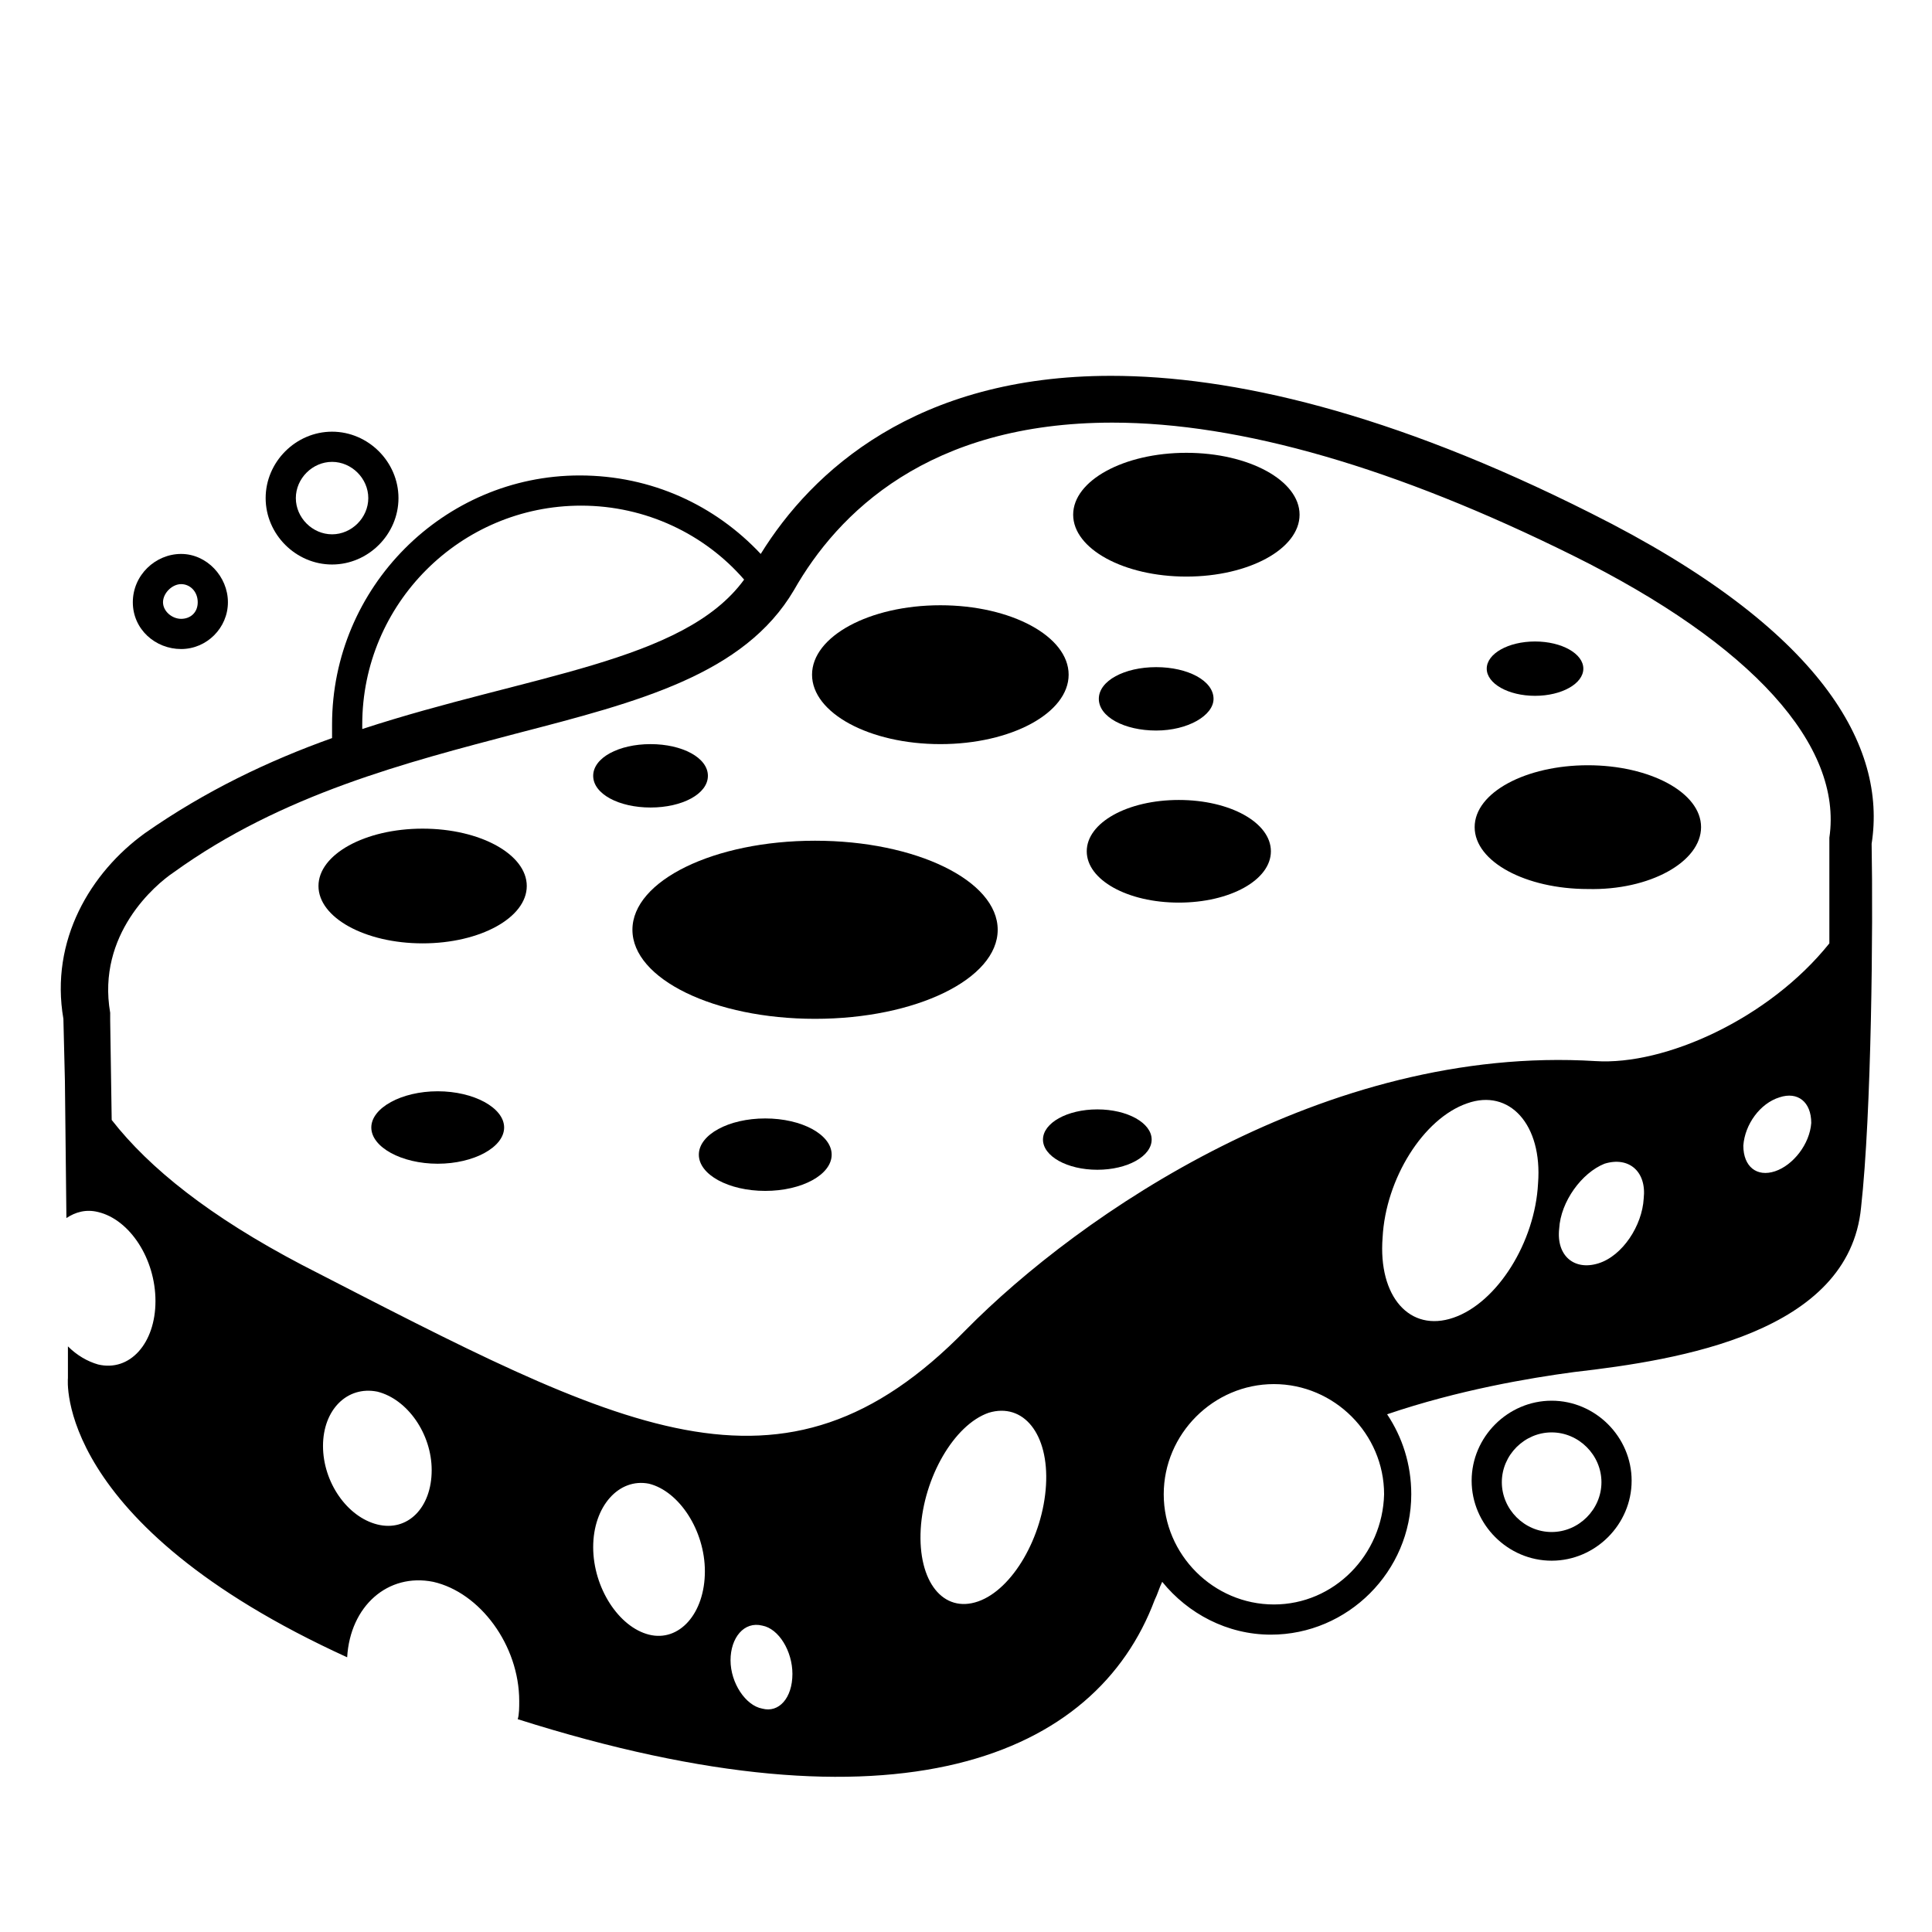 <svg viewBox="0 0 128 128" xmlns="http://www.w3.org/2000/svg">
  <g>
    <path d="M105.4,34c-13.3-6.7-23.8-9.1-31.8-9.1c-12.9,0-19.8,6.3-23.2,11.8c-3-3.2-7.2-5.2-12-5.2 c-9,0-16.4,7.4-16.4,16.5c0,0.3,0,0.6,0,0.9c-4.2,1.5-8.4,3.5-12.4,6.3C6,57.8,3.3,62.3,4.2,67.5l0.1,4.1l0.1,9.1 c0.6-0.4,1.3-0.6,2.1-0.4c2.1,0.5,3.8,3.1,3.8,5.9c0,2.8-1.7,4.7-3.8,4.2c-0.7-0.2-1.4-0.6-2-1.2v2.1c0,0-1,9.6,18.5,18.5 c0.2-3.4,2.7-5.6,5.7-5c3.1,0.7,5.7,4.2,5.7,7.9c0,0.4,0,0.9-0.1,1.2c25.2,8,38.3,2.5,42.2-7.9c0.2-0.4,0.3-0.8,0.5-1.2 c1.7,2.1,4.3,3.5,7.2,3.5c5.1,0,9.3-4.2,9.3-9.3c0-2-0.6-3.8-1.6-5.3c4.7-1.6,9.4-2.4,12.4-2.8c7-0.8,18.2-2.6,19-10.9 c0.7-6.3,0.8-18.7,0.7-24.1C125,49.5,120.8,41.7,105.4,34z M24,48c0-8,6.5-14.5,14.5-14.5c4.3,0,8.2,1.9,10.8,4.9 c-4,5.5-14.3,6.3-25.3,9.9C24,48.2,24,48.1,24,48z M25,101c-2-0.5-3.6-2.8-3.6-5.2c0-2.4,1.6-4,3.6-3.6c2,0.5,3.6,2.8,3.6,5.2 C28.6,99.9,27,101.5,25,101z M43,108.3c-2-0.5-3.7-3.1-3.7-5.8s1.7-4.6,3.7-4.2c2,0.5,3.7,3.1,3.7,5.8 C46.7,106.9,45,108.8,43,108.3z M50.5,113.2c-1.1-0.2-2.1-1.7-2.1-3.2s0.9-2.6,2.1-2.3c1.1,0.2,2,1.7,2,3.2 C52.5,112.5,51.6,113.5,50.5,113.2z M69.3,98.4c-0.2,3.4-2.2,6.9-4.5,7.7c-2.3,0.8-4-1.3-3.8-4.8c0.2-3.4,2.2-6.9,4.5-7.7 C67.8,92.9,69.5,95,69.3,98.4z M84.4,106.3c-4,0-7.3-3.3-7.3-7.3s3.3-7.3,7.3-7.3s7.3,3.3,7.3,7.3C91.6,103,88.4,106.3,84.4,106.3z M101.9,78.4c-0.2,3.9-2.7,7.9-5.6,8.9c-2.9,1-5-1.4-4.7-5.3c0.2-3.9,2.7-7.9,5.6-8.9C100,72.1,102.2,74.5,101.9,78.4z M108.9,79.4 c-0.1,1.8-1.4,3.8-3,4.3c-1.6,0.5-2.8-0.5-2.6-2.3c0.1-1.8,1.5-3.7,3-4.3C107.9,76.6,109.1,77.6,108.9,79.4z M117.6,77.6 c-1.2,0.4-2.1-0.3-2.1-1.7c0.1-1.4,1.1-2.8,2.4-3.2c1.2-0.4,2.1,0.3,2.1,1.7C119.9,75.8,118.8,77.2,117.6,77.6z M121.2,55.5 c0,0.1,0,0.3,0,0.5c0,1.6,0,3.9,0,6.5c-4,5-10.9,8.1-15.5,7.8C87.8,69.2,71.5,80.5,64,88.1c-12.2,12.5-22.8,6.6-44-4.3 c-6.1-3.2-10.1-6.4-12.6-9.6l-0.1-6.6c0-0.2,0-0.3,0-0.5c-0.9-5.2,3-8.5,4.2-9.3c7.2-5.2,15.5-7.3,22.7-9.2 c8.1-2.1,15.1-3.9,18.4-9.5C55.5,34,61.5,28,73.7,28c8.5,0,18.8,3,30.5,8.8C116.1,42.7,122.1,49.4,121.2,55.5z"/>
    <ellipse cx="28" cy="58.7" rx="6.9" ry="3.8"/>
    <ellipse cx="54" cy="61.6" rx="12.1" ry="5.9"/>
    <ellipse cx="62.3" cy="44.7" rx="8.5" ry="4.6"/>
    <ellipse cx="78.6" cy="34.1" rx="7.5" ry="4.1"/>
    <path d="M46.9,51.4c0-1.2-1.7-2.1-3.8-2.1c-2.1,0-3.8,0.9-3.8,2.1c0,1.2,1.7,2.1,3.8,2.1 C45.2,53.5,46.9,52.6,46.9,51.4z"/>
    <path d="M80.4,46.3c0-1.2-1.7-2.1-3.8-2.1c-2.1,0-3.8,0.9-3.8,2.1s1.7,2.1,3.8,2.1C78.7,48.4,80.4,47.4,80.4,46.3z"/>
    <path d="M78.1,53c-3.4,0-6.1,1.5-6.1,3.4c0,1.9,2.7,3.4,6.1,3.4c3.4,0,6.1-1.5,6.1-3.4C84.2,54.5,81.5,53,78.1,53z"/>
    <path d="M72.7,73.5c-2,0-3.6,0.9-3.6,2s1.6,2,3.6,2s3.6-0.9,3.6-2S74.7,73.5,72.7,73.5z"/>
    <ellipse cx="50.7" cy="76.5" rx="4.4" ry="2.4"/>
    <path d="M29,72.3c-2.4,0-4.4,1.1-4.4,2.4s2,2.4,4.4,2.4s4.4-1.1,4.4-2.4S31.4,72.3,29,72.3z"/>
    <path d="M105.2,50.7c-4.1,0-7.5,1.8-7.5,4.1s3.4,4.1,7.5,4.1c4.1,0.1,7.5-1.8,7.5-4.1S109.3,50.7,105.2,50.7z"/>
    <ellipse cx="101.7" cy="44.3" rx="3.2" ry="1.8"/>
    <path d="M102.8,92.8c-2.9,0-5.3,2.4-5.3,5.3c0,2.9,2.4,5.3,5.3,5.3c2.9,0,5.3-2.4,5.3-5.3 C108.1,95.2,105.7,92.8,102.8,92.8z M102.8,101.5c-1.8,0-3.3-1.5-3.3-3.3c0-1.8,1.5-3.3,3.3-3.3c1.8,0,3.3,1.5,3.3,3.3 C106.1,100,104.6,101.5,102.8,101.5z"/>
    <path d="M22,37.4c2.4,0,4.4-2,4.4-4.4s-2-4.4-4.4-4.4s-4.4,2-4.4,4.4S19.6,37.4,22,37.4z M22,30.6 c1.3,0,2.4,1.1,2.4,2.4s-1.1,2.4-2.4,2.4s-2.4-1.1-2.4-2.4S20.7,30.6,22,30.6z"/>
    <path d="M12,43c1.7,0,3.1-1.4,3.1-3.1c0-1.7-1.4-3.2-3.1-3.2s-3.2,1.4-3.2,3.2C8.8,41.7,10.3,43,12,43z M12,38.7 c0.6,0,1.1,0.5,1.1,1.2c0,0.7-0.5,1.1-1.1,1.1s-1.2-0.5-1.2-1.1C10.8,39.3,11.4,38.7,12,38.7z"/>
  </g>
</svg>